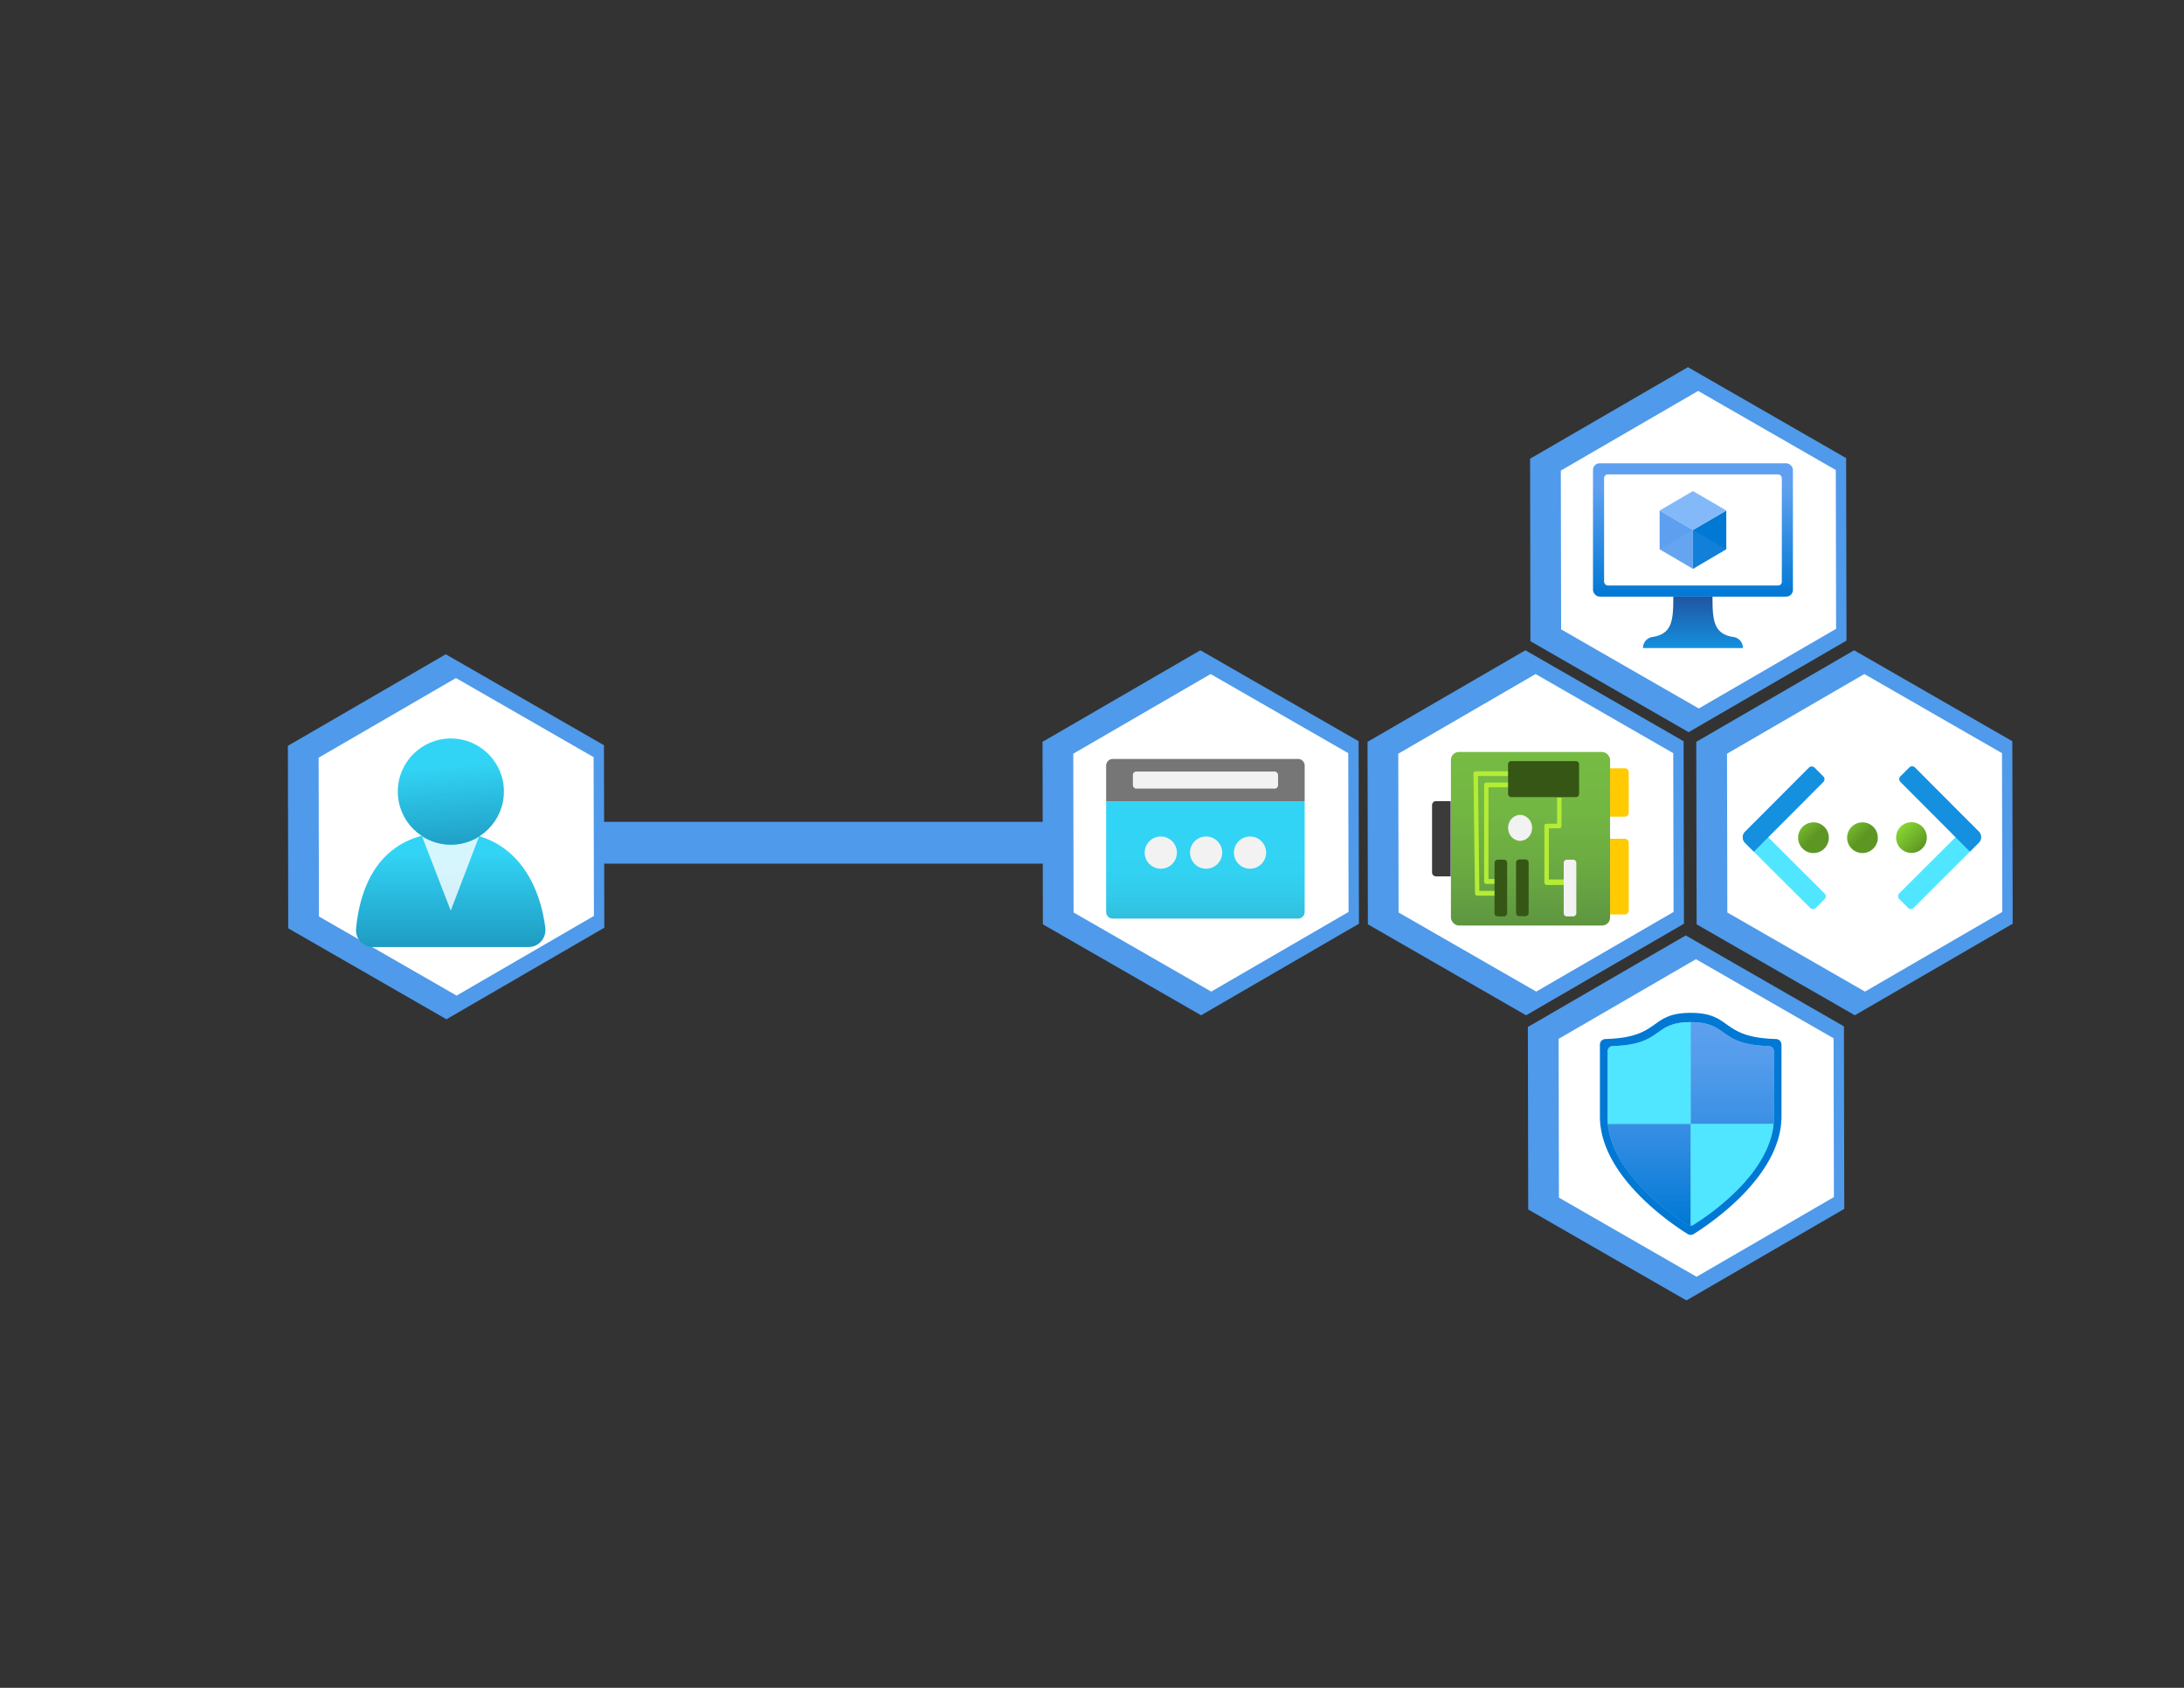 <?xml version="1.0" encoding="UTF-8" standalone="no"?>
<!-- Created with Inkscape (http://www.inkscape.org/) -->

<svg
   xmlns:dc="http://purl.org/dc/elements/1.1/"
   xmlns:cc="http://creativecommons.org/ns#"
   xmlns:rdf="http://www.w3.org/1999/02/22-rdf-syntax-ns#"
   xmlns:svg="http://www.w3.org/2000/svg"
   xmlns="http://www.w3.org/2000/svg"
   xmlns:sodipodi="http://sodipodi.sourceforge.net/DTD/sodipodi-0.dtd"
   xmlns:inkscape="http://www.inkscape.org/namespaces/inkscape"
   width="11in"
   height="8.5in"
   viewBox="0 0 279.4 215.9"
   version="1.1"
   id="svg1879"
   inkscape:version="0.92.5 (2060ec1f9f, 2020-04-08)"
   sodipodi:docname="vm_public_acc.svg">
  <rect x="0" y="0" width="279.4" height="215.9" fill="#333333" stroke="none"/>
  <defs
     id="defs1873">
    <linearGradient
       gradientUnits="userSpaceOnUse"
       gradientTransform="rotate(-0.08,-980.175,-1454.565)"
       y2="6.22"
       x2="8.74"
       y1="2.81"
       x1="5.33"
       id="bb37dfaa-4390-42b5-a627-52fd73968e3c">
      <stop
         id="stop1318"
         stop-color="#86d633"
         offset="0" />
      <stop
         id="stop1320"
         stop-color="#5e9624"
         offset="1" />
    </linearGradient>
    <linearGradient
       gradientUnits="userSpaceOnUse"
       y2="17.95"
       x2="15.24"
       y1="14.54"
       x1="11.84"
       id="b0a858c9-0e98-4e4e-9ead-d7a0786c484b">
      <stop
         id="stop1323"
         stop-color="#86d633"
         offset="0" />
      <stop
         id="stop1325"
         stop-color="#5e9624"
         offset="1" />
    </linearGradient>
    <linearGradient
       gradientUnits="userSpaceOnUse"
       y2="17.93"
       x2="2.06"
       y1="14.53"
       x1="-1.34"
       id="eee8ab19-1451-41df-b871-13f8a49d17d6">
      <stop
         id="stop1328"
         stop-color="#86d633"
         offset="0" />
      <stop
         id="stop1330"
         stop-color="#5e9624"
         offset="1" />
    </linearGradient>
    <linearGradient
       gradientUnits="userSpaceOnUse"
       y2="20.05"
       x2="9.12"
       y1="-7.79"
       x1="8.59"
       id="bd7305f8-8789-4600-a1f2-6594e60eefcc-7"
       gradientTransform="matrix(4.085,0,0,4.085,2790.388,105.833)">
      <stop
         id="stop1490"
         stop-color="#32d4f5"
         offset="0.22" />
      <stop
         id="stop1492"
         stop-color="#31d1f3"
         offset="0.47" />
      <stop
         id="stop1494"
         stop-color="#2ec9eb"
         offset="0.63" />
      <stop
         id="stop1496"
         stop-color="#29bade"
         offset="0.77" />
      <stop
         id="stop1498"
         stop-color="#22a5cb"
         offset="0.89" />
      <stop
         id="stop1500"
         stop-color="#198ab3"
         offset="1" />
      <stop
         id="stop1502"
         stop-color="#198ab3"
         offset="1" />
    </linearGradient>
    <mask
       maskUnits="userSpaceOnUse"
       id="mask5653">
      <path
         sodipodi:type="star"
         style="fill:#ffffff;fill-opacity:1;stroke-width:0.265"
         id="path5655"
         sodipodi:sides="6"
         sodipodi:cx="1948.4672"
         sodipodi:cy="429.66962"
         sodipodi:r1="112.68826"
         sodipodi:r2="56.344131"
         sodipodi:arg1="0.78539816"
         sodipodi:arg2="1.3089969"
         inkscape:flatsided="true"
         inkscape:rounded="0"
         inkscape:randomized="0"
         d="m 2028.15,509.352 -108.849,29.166 -79.683,-79.683 29.166,-108.849 108.849,-29.166 79.683,79.683 z"
         inkscape:transform-center-x="-2.2851654e-05"
         inkscape:transform-center-y="2.965739e-05"
         transform="matrix(0.346,-0.093,0.093,0.346,32299.278,478.126)" />
    </mask>
    <linearGradient
       gradientUnits="userSpaceOnUse"
       y2="5.79"
       x2="9"
       y1="15.83"
       x1="9"
       id="ad52e31e-75de-46af-9bdc-bea038ab4209">
      <stop
         id="stop4266"
         stop-color="#32bedd"
         offset="0" />
      <stop
         id="stop4268"
         stop-color="#32caea"
         offset="0.18" />
      <stop
         id="stop4270"
         stop-color="#32d2f2"
         offset="0.41" />
      <stop
         id="stop4272"
         stop-color="#32d4f5"
         offset="0.78" />
    </linearGradient>
    <linearGradient
       gradientUnits="userSpaceOnUse"
       y2="17.25"
       x2="9.01"
       y1="0.75"
       x1="9.01"
       id="fe5ce43f-2823-4617-bb54-57df9e778372">
      <stop
         id="stop4129"
         stop-color="#5ea0ef"
         offset="0" />
      <stop
         id="stop4131"
         stop-color="#559cec"
         offset="0.18" />
      <stop
         id="stop4133"
         stop-color="#3c91e5"
         offset="0.47" />
      <stop
         id="stop4135"
         stop-color="#1380da"
         offset="0.84" />
      <stop
         id="stop4137"
         stop-color="#0078d4"
         offset="1" />
    </linearGradient>
    <linearGradient
       gradientUnits="userSpaceOnUse"
       y2="1.5"
       x2="9.01"
       y1="16.5"
       x1="9.01"
       id="fcad3287-b71c-44fa-971a-6a18bcf384a0">
      <stop
         id="stop4205"
         stop-color="#5e9641"
         offset="0" />
      <stop
         id="stop4207"
         stop-color="#6baa42"
         offset="0.34" />
      <stop
         id="stop4209"
         stop-color="#73b743"
         offset="0.67" />
      <stop
         id="stop4211"
         stop-color="#76bb43"
         offset="1" />
    </linearGradient>
    <linearGradient
       gradientUnits="userSpaceOnUse"
       y2="1.02"
       x2="8.86"
       y1="13.02"
       x1="8.86"
       id="abe3e0fd-f5f5-4d67-8cca-cb6314d5da62">
      <stop
         id="stop3897"
         stop-color="#0078d4"
         offset="0" />
      <stop
         id="stop3899"
         stop-color="#5ea0ef"
         offset="0.82" />
    </linearGradient>
    <linearGradient
       gradientUnits="userSpaceOnUse"
       y2="13.02"
       x2="8.86"
       y1="17.65"
       x1="8.86"
       id="a49c2fd2-7c71-4d63-b68f-ddf5594dd0b8">
      <stop
         id="stop3902"
         stop-color="#1490df"
         offset="0" />
      <stop
         id="stop3904"
         stop-color="#1f56a3"
         offset="0.98" />
    </linearGradient>
    <linearGradient
       gradientUnits="userSpaceOnUse"
       gradientTransform="rotate(-0.08,-285.464,-1454.08)"
       y2="10.23"
       x2="11.52"
       y1="8.59"
       x1="9.88"
       id="f020fb7e-2243-4501-8153-5d69bd3c34f7">
      <stop
         id="stop4073"
         stop-color="#86d633"
         offset="0" />
      <stop
         id="stop4075"
         stop-color="#5e9624"
         offset="1" />
    </linearGradient>
    <linearGradient
       gradientUnits="userSpaceOnUse"
       y2="10.23"
       x2="7.81"
       y1="8.59"
       x1="6.18"
       id="b3c2bc94-8c7c-48a2-9719-6ee899a43a97">
      <stop
         id="stop4078"
         stop-color="#86d633"
         offset="0" />
      <stop
         id="stop4080"
         stop-color="#5e9624"
         offset="1" />
    </linearGradient>
    <linearGradient
       gradientUnits="userSpaceOnUse"
       y2="10.23"
       x2="4.11"
       y1="8.59"
       x1="2.48"
       id="e900c35d-0958-4d4f-b28f-302eeaaf52f5">
      <stop
         id="stop4083"
         stop-color="#86d633"
         offset="0" />
      <stop
         id="stop4085"
         stop-color="#5e9624"
         offset="1" />
    </linearGradient>
    <linearGradient
       gradientUnits="userSpaceOnUse"
       y2="20.45"
       x2="9"
       y1="6.88"
       x1="9"
       id="be92901b-ec33-4c65-adf1-9b0eed06d677">
      <stop
         id="stop1006"
         stop-color="#32d4f5"
         offset="0.22" />
      <stop
         id="stop1008"
         stop-color="#198ab3"
         offset="1" />
    </linearGradient>
    <linearGradient
       gradientUnits="userSpaceOnUse"
       y2="11.92"
       x2="9.6"
       y1="-0.4"
       x1="8.61"
       id="b46fc246-25d8-4398-8779-1042e8cacae7">
      <stop
         id="stop1011"
         stop-color="#32d4f5"
         offset="0.22" />
      <stop
         id="stop1013"
         stop-color="#198ab3"
         offset="1" />
    </linearGradient>
  </defs>
  <sodipodi:namedview
     id="base"
     pagecolor="#ffffff"
     bordercolor="#666666"
     borderopacity="1.0"
     inkscape:pageopacity="0.0"
     inkscape:pageshadow="2"
     inkscape:zoom="0.98994949"
     inkscape:cx="503.54106"
     inkscape:cy="507.10009"
     inkscape:document-units="mm"
     inkscape:current-layer="layer1"
     showgrid="false"
     inkscape:window-width="1920"
     inkscape:window-height="1007"
     inkscape:window-x="0"
     inkscape:window-y="0"
     inkscape:window-maximized="1"
     units="in"
     inkscape:snap-global="false" />
  <g
     inkscape:label="Layer 1"
     inkscape:groupmode="layer"
     id="layer1"
     transform="translate(129.018,90.5)">
    <g
       id="g4315"
       transform="translate(-1823.486,-489.713)">
      <path
         transform="matrix(0.2,-0.054,0.054,0.2,1518.816,525.021)"
         inkscape:transform-center-y="2.965739e-05"
         inkscape:transform-center-x="-2.2851654e-05"
         d="m 2028.15,509.352 -108.849,29.166 -79.683,-79.683 29.166,-108.849 108.849,-29.166 79.683,79.683 z"
         inkscape:randomized="0"
         inkscape:rounded="0"
         inkscape:flatsided="true"
         sodipodi:arg2="1.3089969"
         sodipodi:arg1="0.78539816"
         sodipodi:r2="56.344131"
         sodipodi:r1="112.68826"
         sodipodi:cy="429.66962"
         sodipodi:cx="1948.4672"
         sodipodi:sides="6"
         id="path4309"
         style="fill:#4f9aea;fill-opacity:1;stroke-width:0.265"
         sodipodi:type="star" />
      <path
         sodipodi:type="star"
         style="fill:#ffffff;stroke-width:0.265"
         id="path4311"
         sodipodi:sides="6"
         sodipodi:cx="1948.4672"
         sodipodi:cy="429.66962"
         sodipodi:r1="112.68826"
         sodipodi:r2="56.344131"
         sodipodi:arg1="0.78539816"
         sodipodi:arg2="1.3089969"
         inkscape:flatsided="true"
         inkscape:rounded="0"
         inkscape:randomized="0"
         d="m 2028.15,509.352 -108.849,29.166 -79.683,-79.683 29.166,-108.849 108.849,-29.166 79.683,79.683 z"
         inkscape:transform-center-x="6.4816261e-06"
         inkscape:transform-center-y="3.4039249e-05"
         transform="matrix(0.174,-0.047,0.047,0.174,1573.787,522.559)" />
    </g>
    <g
       id="g4127"
       transform="matrix(1.694,0,0,1.694,93.935,1.408)">
      <circle
         id="circle4092"
         r="1.16"
         cy="8.99"
         cx="12.74"
         style="fill:url(#f020fb7e-2243-4501-8153-5d69bd3c34f7)" />
      <circle
         id="circle4094"
         r="1.16"
         cy="9"
         cx="9.04"
         style="fill:url(#b3c2bc94-8c7c-48a2-9719-6ee899a43a97)" />
      <circle
         id="circle4096"
         r="1.16"
         cy="9"
         cx="5.34"
         style="fill:url(#e900c35d-0958-4d4f-b28f-302eeaaf52f5)" />
      <path
         id="path4098"
         transform="rotate(134.92,3.077,11.2)"
         d="m 2.61,7.28 h 0.94 a 0.3,0.3 0 0 1 0.3,0.3 v 6.94 a 0.6,0.6 0 0 1 -0.6,0.6 H 2.31 V 7.58 a 0.3,0.3 0 0 1 0.3,-0.3 z"
         inkscape:connector-curvature="0"
         style="fill:#50e6ff" />
      <path
         id="path4100"
         transform="rotate(44.92,3.024,6.766)"
         d="M 2.56,2.91 H 3.5 a 0.3,0.3 0 0 1 0.3,0.3 v 7.43 H 2.86 a 0.6,0.6 0 0 1 -0.6,-0.6 V 3.21 a 0.3,0.3 0 0 1 0.3,-0.3 z"
         inkscape:connector-curvature="0"
         style="fill:#1490df" />
      <path
         id="path4102"
         transform="rotate(45.08,14.93,11.202)"
         d="m 14.15,7.28 h 0.94 a 0.6,0.6 0 0 1 0.6,0.6 v 6.94 a 0.3,0.3 0 0 1 -0.3,0.3 h -0.94 a 0.3,0.3 0 0 1 -0.3,-0.3 z"
         inkscape:connector-curvature="0"
         style="fill:#50e6ff" />
      <path
         id="path4104"
         transform="rotate(135.08,14.975,6.77)"
         d="m 14.81,2.91 h 0.94 v 7.43 a 0.3,0.3 0 0 1 -0.3,0.3 H 14.5 a 0.3,0.3 0 0 1 -0.3,-0.3 V 3.51 a 0.6,0.6 0 0 1 0.6,-0.6 z"
         inkscape:connector-curvature="0"
         style="fill:#1490df" />
    </g>
    <g
       id="g4321"
       transform="translate(-1865.542,-489.713)">
      <path
         sodipodi:type="star"
         style="fill:#4f9aea;fill-opacity:1;stroke-width:0.265"
         id="path4317"
         sodipodi:sides="6"
         sodipodi:cx="1948.4672"
         sodipodi:cy="429.66962"
         sodipodi:r1="112.68826"
         sodipodi:r2="56.344131"
         sodipodi:arg1="0.78539816"
         sodipodi:arg2="1.3089969"
         inkscape:flatsided="true"
         inkscape:rounded="0"
         inkscape:randomized="0"
         d="m 2028.15,509.352 -108.849,29.166 -79.683,-79.683 29.166,-108.849 108.849,-29.166 79.683,79.683 z"
         inkscape:transform-center-x="-2.2851654e-05"
         inkscape:transform-center-y="2.965739e-05"
         transform="matrix(0.2,-0.054,0.054,0.2,1518.816,525.021)" />
      <path
         transform="matrix(0.174,-0.047,0.047,0.174,1573.787,522.559)"
         inkscape:transform-center-y="3.4039249e-05"
         inkscape:transform-center-x="6.4816261e-06"
         d="m 2028.15,509.352 -108.849,29.166 -79.683,-79.683 29.166,-108.849 108.849,-29.166 79.683,79.683 z"
         inkscape:randomized="0"
         inkscape:rounded="0"
         inkscape:flatsided="true"
         sodipodi:arg2="1.3089969"
         sodipodi:arg1="0.78539816"
         sodipodi:r2="56.344131"
         sodipodi:r1="112.68826"
         sodipodi:cy="429.66962"
         sodipodi:cx="1948.4672"
         sodipodi:sides="6"
         id="path4319"
         style="fill:#ffffff;stroke-width:0.265"
         sodipodi:type="star" />
    </g>
    <g
       transform="translate(-1844.747,-525.928)"
       id="g4327">
      <path
         transform="matrix(0.2,-0.054,0.054,0.2,1518.816,525.021)"
         inkscape:transform-center-y="2.965739e-05"
         inkscape:transform-center-x="-2.2851654e-05"
         d="m 2028.15,509.352 -108.849,29.166 -79.683,-79.683 29.166,-108.849 108.849,-29.166 79.683,79.683 z"
         inkscape:randomized="0"
         inkscape:rounded="0"
         inkscape:flatsided="true"
         sodipodi:arg2="1.3089969"
         sodipodi:arg1="0.78539816"
         sodipodi:r2="56.344131"
         sodipodi:r1="112.68826"
         sodipodi:cy="429.66962"
         sodipodi:cx="1948.4672"
         sodipodi:sides="6"
         id="path4323"
         style="fill:#4f9aea;fill-opacity:1;stroke-width:0.265"
         sodipodi:type="star" />
      <path
         sodipodi:type="star"
         style="fill:#ffffff;stroke-width:0.265"
         id="path4325"
         sodipodi:sides="6"
         sodipodi:cx="1948.4672"
         sodipodi:cy="429.66962"
         sodipodi:r1="112.68826"
         sodipodi:r2="56.344131"
         sodipodi:arg1="0.78539816"
         sodipodi:arg2="1.3089969"
         inkscape:flatsided="true"
         inkscape:rounded="0"
         inkscape:randomized="0"
         d="m 2028.15,509.352 -108.849,29.166 -79.683,-79.683 29.166,-108.849 108.849,-29.166 79.683,79.683 z"
         inkscape:transform-center-x="6.4816261e-06"
         inkscape:transform-center-y="3.4039249e-05"
         transform="matrix(0.174,-0.047,0.047,0.174,1573.787,522.559)" />
    </g>
    <g
       id="g3946"
       transform="matrix(1.421,0,0,1.421,74.973,-32.688)">
      <rect
         id="rect3911"
         rx="0.6"
         height="12"
         width="18"
         y="1.02"
         x="-0.14"
         style="fill:url(#abe3e0fd-f5f5-4d67-8cca-cb6314d5da62)" />
      <rect
         id="rect3913"
         rx="0.33"
         height="10"
         width="16"
         y="2.02"
         x="0.86"
         style="fill:#ffffff" />
      <polygon
         id="polygon3915"
         points="8.86,7.02 11.86,5.27 11.86,8.76 8.86,10.52 "
         style="fill:#0078d4" />
      <polygon
         id="polygon3917"
         points="8.86,3.52 11.86,5.27 8.86,7.03 5.86,5.27 "
         style="fill:#83b9f9" />
      <polygon
         id="polygon3919"
         points="5.86,5.27 8.86,7.03 8.86,10.52 5.86,8.76 "
         style="fill:#5ea0ef" />
      <polygon
         id="polygon3921"
         points="8.86,10.52 5.86,8.76 8.86,7.02 "
         style="opacity:0.2;fill:#83b9f9" />
      <polygon
         id="polygon3923"
         points="8.86,10.52 11.86,8.76 8.86,7.02 "
         style="opacity:0.2;fill:#5ea0ef" />
      <path
         id="path3925"
         d="M 12.46,16.65 C 10.69,16.37 10.62,15.08 10.62,13.02 H 7.09 c 0,2.06 -0.07,3.35 -1.84,3.63 a 1,1 0 0 0 -0.89,1 h 9 a 1,1 0 0 0 -0.9,-1 z"
         inkscape:connector-curvature="0"
         style="fill:url(#a49c2fd2-7c71-4d63-b68f-ddf5594dd0b8)" />
    </g>
    <g
       id="g4264"
       transform="matrix(1.48,0,0,1.48,53.445,3.469)">
      <path
         id="path4218"
         d="m 15.89,2.91 h 1.27 a 0.34,0.34 0 0 1 0.34,0.34 v 3.5 a 0.34,0.34 0 0 1 -0.34,0.34 h -1.27 z"
         inkscape:connector-curvature="0"
         style="fill:#ffca00" />
      <path
         id="path4220"
         d="m 15.89,9 h 1.27 a 0.34,0.34 0 0 1 0.34,0.34 v 5.86 a 0.34,0.34 0 0 1 -0.34,0.34 h -1.27 z"
         inkscape:connector-curvature="0"
         style="fill:#ffca00" />
      <rect
         id="rect4222"
         rx="0.69"
         height="15"
         width="13.76"
         y="1.5"
         x="2.13"
         style="fill:url(#fcad3287-b71c-44fa-971a-6a18bcf384a0)" />
      <path
         id="path4224"
         d="M 5.9,12.9 H 5.19 A 0.2,0.2 0 0 1 5,12.69 V 4.34 A 0.19,0.19 0 0 1 5.19,4.14 H 7.12 A 0.19,0.19 0 0 1 7.31,4.34 0.2,0.2 0 0 1 7.12,4.55 H 5.38 v 7.93 H 5.9 A 0.2,0.2 0 0 1 6.09,12.69 0.21,0.21 0 0 1 5.9,12.9 Z"
         inkscape:connector-curvature="0"
         style="fill:#b4ec36" />
      <path
         id="path4226"
         d="M 6,13.92 H 4.4 A 0.2,0.2 0 0 1 4.21,13.71 L 4.08,3.38 A 0.2,0.2 0 0 1 4.14,3.23 0.16,0.16 0 0 1 4.27,3.17 H 7.12 V 3.58 H 4.47 L 4.59,13.5 H 6 Z"
         inkscape:connector-curvature="0"
         style="fill:#b4ec36" />
      <path
         id="path4228"
         d="M 12,13 H 10.41 A 0.19,0.19 0 0 1 10.27,12.93 0.18,0.18 0 0 1 10.21,12.79 V 7.9 A 0.19,0.19 0 0 1 10.4,7.7 h 0.91 V 5.45 h 0.38 V 7.89 A 0.2,0.2 0 0 1 11.51,8.1 H 10.6 v 4.42 H 12 Z"
         inkscape:connector-curvature="0"
         style="fill:#b4ec36" />
      <rect
         id="rect4230"
         rx="0.26"
         height="3.11"
         width="6.14"
         y="2.29"
         x="7.07"
         style="fill:#365615" />
      <rect
         id="rect4232"
         transform="rotate(90,8.305,13.235)"
         rx="0.26"
         height="1.09"
         width="4.9"
         y="12.69"
         x="5.86"
         style="fill:#365615" />
      <rect
         id="rect4234"
         transform="rotate(90,6.44,13.26)"
         rx="0.26"
         height="1.09"
         width="4.9"
         y="12.71"
         x="3.99"
         style="fill:#365615" />
      <rect
         id="rect4236"
         transform="rotate(90,12.425,13.255)"
         rx="0.26"
         height="1.09"
         width="4.9"
         y="12.71"
         x="9.98"
         style="fill:#f2f2f2" />
      <ellipse
         id="ellipse4238"
         ry="1.12"
         rx="1.04"
         cy="8.06"
         cx="8.11"
         style="fill:#f2f2f2" />
      <path
         id="path4240"
         transform="rotate(180,1.305,8.975)"
         d="M 0.5,5.7 H 1.77 A 0.34,0.34 0 0 1 2.11,6 v 5.86 A 0.34,0.34 0 0 1 1.77,12.2 H 0.5 Z"
         inkscape:connector-curvature="0"
         style="fill:#3b3b3b" />
    </g>
    <g
       transform="translate(-1845.03,-453.238)"
       id="g4333">
      <path
         transform="matrix(0.2,-0.054,0.054,0.2,1518.816,525.021)"
         inkscape:transform-center-y="2.965739e-05"
         inkscape:transform-center-x="-2.2851654e-05"
         d="m 2028.15,509.352 -108.849,29.166 -79.683,-79.683 29.166,-108.849 108.849,-29.166 79.683,79.683 z"
         inkscape:randomized="0"
         inkscape:rounded="0"
         inkscape:flatsided="true"
         sodipodi:arg2="1.3089969"
         sodipodi:arg1="0.78539816"
         sodipodi:r2="56.344131"
         sodipodi:r1="112.68826"
         sodipodi:cy="429.66962"
         sodipodi:cx="1948.4672"
         sodipodi:sides="6"
         id="path4329"
         style="fill:#4f9aea;fill-opacity:1;stroke-width:0.265"
         sodipodi:type="star" />
      <path
         sodipodi:type="star"
         style="fill:#ffffff;stroke-width:0.265"
         id="path4331"
         sodipodi:sides="6"
         sodipodi:cx="1948.4672"
         sodipodi:cy="429.66962"
         sodipodi:r1="112.68826"
         sodipodi:r2="56.344131"
         sodipodi:arg1="0.78539816"
         sodipodi:arg2="1.3089969"
         inkscape:flatsided="true"
         inkscape:rounded="0"
         inkscape:randomized="0"
         d="m 2028.15,509.352 -108.849,29.166 -79.683,-79.683 29.166,-108.849 108.849,-29.166 79.683,79.683 z"
         inkscape:transform-center-x="6.4816261e-06"
         inkscape:transform-center-y="3.4039249e-05"
         transform="matrix(0.174,-0.047,0.047,0.174,1573.787,522.559)" />
    </g>
    <g
       id="g4170"
       transform="matrix(1.578,0,0,1.578,73.071,39.06)">
      <path
         id="path4144"
         d="m 16.36,8.4 c 0,4.84 -5.85,8.74 -7.12,9.53 a 0.46,0.46 0 0 1 -0.48,0 C 7.49,17.14 1.64,13.24 1.64,8.4 V 2.58 A 0.46,0.46 0 0 1 2.09,2.12 C 6.64,2 5.59,0 9,0 c 3.41,0 2.36,2 6.91,2.12 a 0.46,0.46 0 0 1 0.45,0.46 z"
         inkscape:connector-curvature="0"
         style="fill:#0078d4" />
      <path
         id="path4146"
         d="m 15.75,8.45 c 0,4.44 -5.36,8 -6.53,8.74 a 0.43,0.43 0 0 1 -0.44,0 C 7.61,16.47 2.25,12.89 2.25,8.45 V 3.11 A 0.42,0.42 0 0 1 2.66,2.69 C 6.83,2.58 5.87,0.75 9,0.75 c 3.13,0 2.17,1.83 6.34,1.94 a 0.42,0.42 0 0 1 0.41,0.42 z"
         inkscape:connector-curvature="0"
         style="fill:#6bb9f2" />
      <path
         id="path4148"
         d="M 9,9 V 0.75 c 3.13,0 2.17,1.83 6.34,1.94 a 0.43,0.43 0 0 1 0.41,0.43 v 5.34 a 4.89,4.89 0 0 1 0,0.54 z M 9,9 H 2.28 c 0.4,4.18 5.38,7.5 6.5,8.19 a 0.39,0.39 0 0 0 0.18,0.06 H 9 Z"
         inkscape:connector-curvature="0"
         style="fill:url(#fe5ce43f-2823-4617-bb54-57df9e778372)" />
      <path
         id="path4150"
         d="M 2.66,2.69 C 6.83,2.58 5.87,0.75 9,0.75 V 9 H 2.28 a 4.89,4.89 0 0 1 0,-0.54 V 3.12 A 0.43,0.43 0 0 1 2.66,2.69 Z"
         inkscape:connector-curvature="0"
         style="fill:#50e6ff" />
      <path
         id="path4152"
         d="M 15.72,9 H 9 v 8.25 0 A 0.39,0.39 0 0 0 9.18,17.19 C 10.34,16.5 15.32,13.18 15.72,9 Z"
         inkscape:connector-curvature="0"
         style="fill:#50e6ff" />
    </g>
    <g
       id="g4339"
       transform="translate(-1907.119,-489.713)">
      <path
         sodipodi:type="star"
         style="fill:#4f9aea;fill-opacity:1;stroke-width:0.265"
         id="path4335"
         sodipodi:sides="6"
         sodipodi:cx="1948.4672"
         sodipodi:cy="429.66962"
         sodipodi:r1="112.68826"
         sodipodi:r2="56.344131"
         sodipodi:arg1="0.78539816"
         sodipodi:arg2="1.3089969"
         inkscape:flatsided="true"
         inkscape:rounded="0"
         inkscape:randomized="0"
         d="m 2028.15,509.352 -108.849,29.166 -79.683,-79.683 29.166,-108.849 108.849,-29.166 79.683,79.683 z"
         inkscape:transform-center-x="-2.2851654e-05"
         inkscape:transform-center-y="2.965739e-05"
         transform="matrix(0.2,-0.054,0.054,0.2,1518.816,525.021)" />
      <path
         transform="matrix(0.174,-0.047,0.047,0.174,1573.787,522.559)"
         inkscape:transform-center-y="3.4039249e-05"
         inkscape:transform-center-x="6.4816261e-06"
         d="m 2028.15,509.352 -108.849,29.166 -79.683,-79.683 29.166,-108.849 108.849,-29.166 79.683,79.683 z"
         inkscape:randomized="0"
         inkscape:rounded="0"
         inkscape:flatsided="true"
         sodipodi:arg2="1.3089969"
         sodipodi:arg1="0.78539816"
         sodipodi:r2="56.344131"
         sodipodi:r1="112.68826"
         sodipodi:cy="429.66962"
         sodipodi:cx="1948.4672"
         sodipodi:sides="6"
         id="path4337"
         style="fill:#ffffff;stroke-width:0.265"
         sodipodi:type="star" />
    </g>
    <g
       id="g4307"
       transform="matrix(1.494,0,0,1.494,11.744,3.338)">
      <path
         id="path4279"
         d="m 0.5,5.79 h 17 v 9.48 a 0.57,0.57 0 0 1 -0.57,0.57 H 1.07 A 0.57,0.57 0 0 1 0.5,15.27 Z"
         inkscape:connector-curvature="0"
         style="fill:url(#ad52e31e-75de-46af-9bdc-bea038ab4209)" />
      <path
         id="path4281"
         d="M 1.07,2.17 H 16.93 A 0.57,0.57 0 0 1 17.5,2.74 V 5.79 H 0.5 V 2.73 A 0.57,0.57 0 0 1 1.07,2.17 Z"
         inkscape:connector-curvature="0"
         style="fill:#767676" />
      <circle
         id="circle4283"
         r="1.38"
         cy="10.19"
         cx="12.82"
         style="fill:#f2f2f2" />
      <circle
         id="circle4285"
         r="1.38"
         cy="10.19"
         cx="9.06"
         style="fill:#f2f2f2" />
      <circle
         id="circle4287"
         r="1.38"
         cy="10.19"
         cx="5.18"
         style="fill:#f2f2f2" />
      <rect
         id="rect4289"
         rx="0.28"
         height="1.46"
         width="12.43"
         y="3.25"
         x="2.79"
         style="fill:#f2f2f2" />
    </g>
    <rect
       y="14.628"
       x="-53.529"
       height="5.345"
       width="59.735"
       id="rect1656"
       style="opacity:1;fill:#4f9aea;fill-opacity:1;stroke-width:0.263" />
    <g
       id="g1662"
       transform="translate(-2003.661,-489.202)">
      <path
         sodipodi:type="star"
         style="fill:#4f9aea;fill-opacity:1;stroke-width:0.265"
         id="path1658"
         sodipodi:sides="6"
         sodipodi:cx="1948.4672"
         sodipodi:cy="429.66962"
         sodipodi:r1="112.68826"
         sodipodi:r2="56.344131"
         sodipodi:arg1="0.78539816"
         sodipodi:arg2="1.3089969"
         inkscape:flatsided="true"
         inkscape:rounded="0"
         inkscape:randomized="0"
         d="m 2028.15,509.352 -108.849,29.166 -79.683,-79.683 29.166,-108.849 108.849,-29.166 79.683,79.683 z"
         inkscape:transform-center-x="-2.2851654e-05"
         inkscape:transform-center-y="2.965739e-05"
         transform="matrix(0.2,-0.054,0.054,0.2,1518.816,525.021)" />
      <path
         transform="matrix(0.174,-0.047,0.047,0.174,1573.787,522.559)"
         inkscape:transform-center-y="3.4039249e-05"
         inkscape:transform-center-x="6.4816261e-06"
         d="m 2028.15,509.352 -108.849,29.166 -79.683,-79.683 29.166,-108.849 108.849,-29.166 79.683,79.683 z"
         inkscape:randomized="0"
         inkscape:rounded="0"
         inkscape:flatsided="true"
         sodipodi:arg2="1.3089969"
         sodipodi:arg1="0.78539816"
         sodipodi:r2="56.344131"
         sodipodi:r1="112.68826"
         sodipodi:cy="429.66962"
         sodipodi:cx="1948.4672"
         sodipodi:sides="6"
         id="path1660"
         style="fill:#ffffff;stroke-width:0.265"
         sodipodi:type="star" />
    </g>
    <g
       id="g1040"
       transform="matrix(1.482,0,0,1.482,-84.693,3.962)">
      <path
         id="path1020"
         d="m 15.72,18 a 1.45,1.45 0 0 0 1.45,-1.45 0.47,0.47 0 0 0 0,-0.17 C 16.59,11.81 14,8.09 9,8.09 c -5,0 -7.66,3.15 -8.17,8.3 A 1.46,1.46 0 0 0 2.14,18 Z"
         inkscape:connector-curvature="0"
         style="fill:url(#be92901b-ec33-4c65-adf1-9b0eed06d677)" />
      <path
         id="path1022"
         d="M 9,9.17 A 4.59,4.59 0 0 1 6.52,8.44 L 9,14.86 11.44,8.48 A 4.53,4.53 0 0 1 9,9.17 Z"
         inkscape:connector-curvature="0"
         style="opacity:0.8;fill:#ffffff" />
      <circle
         id="circle1024"
         r="4.58"
         cy="4.58"
         cx="9.01"
         style="fill:url(#b46fc246-25d8-4398-8779-1042e8cacae7)" />
    </g>
  </g>
</svg>
